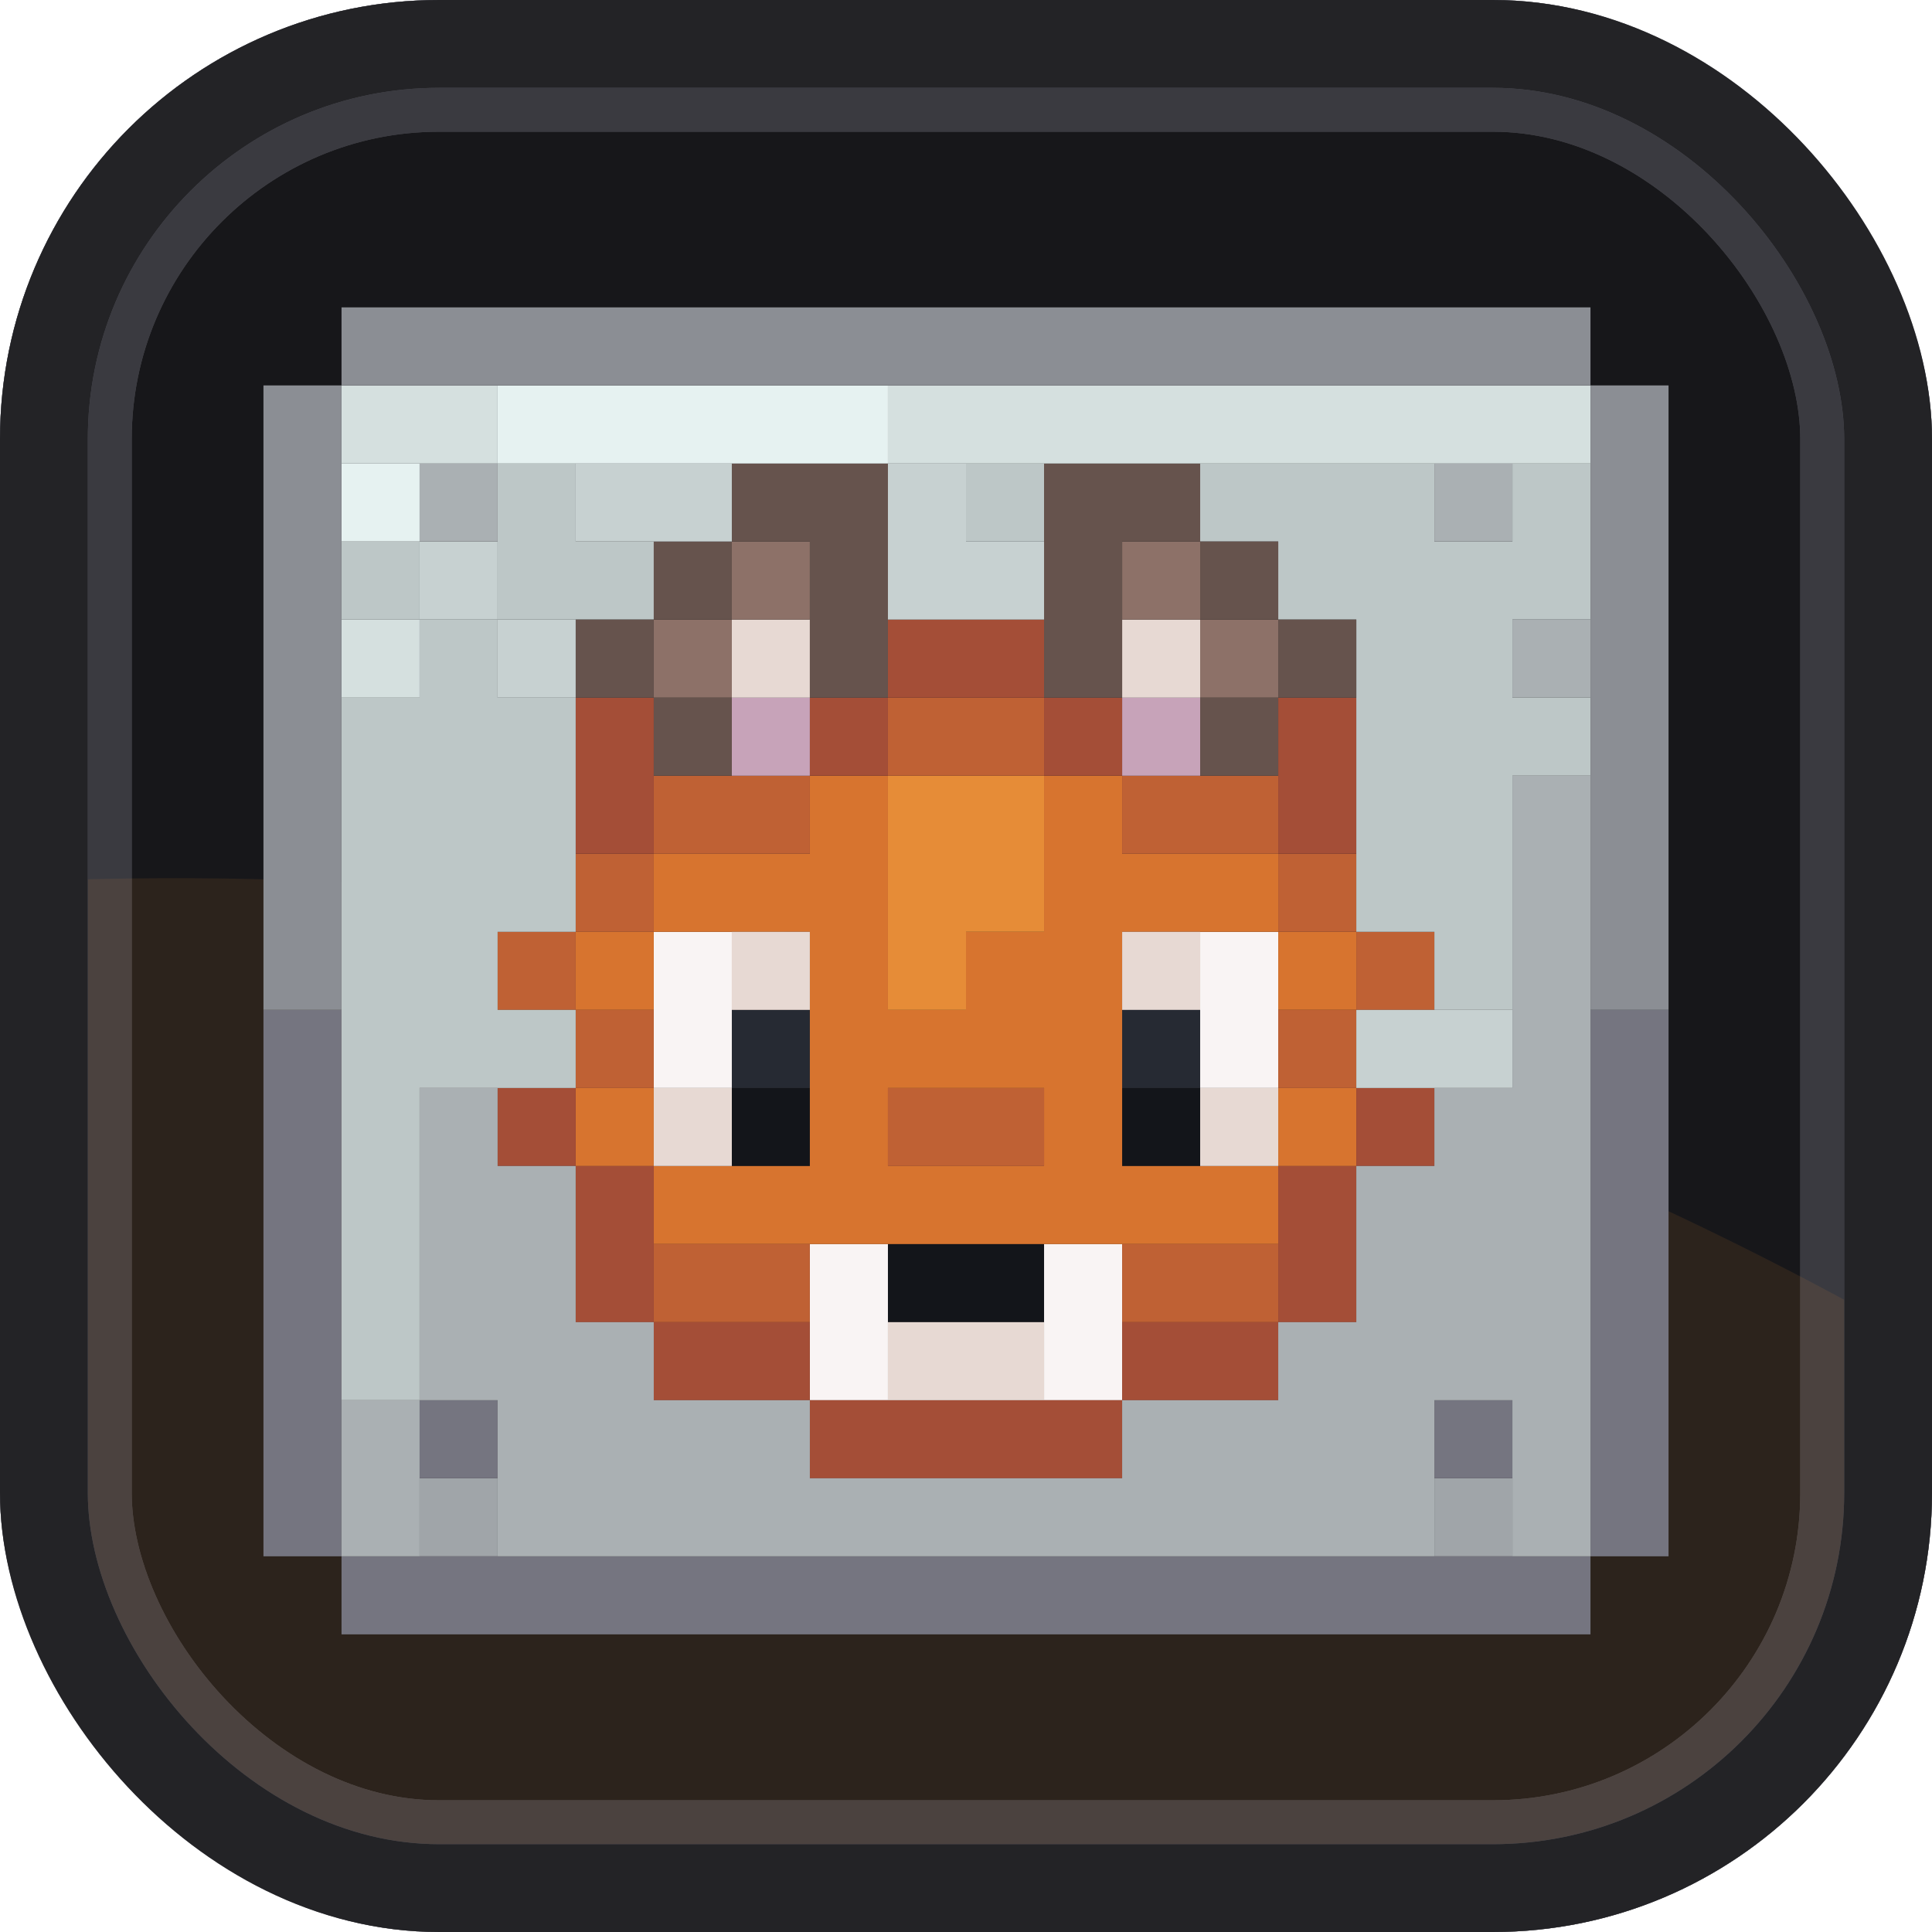 <svg width="44" height="44" viewBox="0 0 44 44" fill="none" xmlns="http://www.w3.org/2000/svg">
<g clip-path="url(#clip0_83_454)">
<rect x="1.5" y="1.5" width="41" height="41" rx="8.5" fill="#757580"/>
<rect x="1.5" y="1.5" width="41" height="41" rx="8.5" fill="black" fill-opacity="0.8"/>
<rect x="1.5" y="1.5" width="41" height="41" rx="8.5" stroke="#757580" stroke-width="3"/>
<rect x="1.5" y="1.5" width="41" height="41" rx="8.5" stroke="black" stroke-opacity="0.5" stroke-width="3"/>
<g opacity="0.1" filter="url(#filter0_f_83_454)">
<circle cx="4" cy="100" r="80" fill="#E68C37"/>
</g>
<path d="M34.444 35.444H32.667V33.667H34.444V35.444ZM9.556 35.444H11.333V33.667H9.556V35.444Z" fill="#A0A5A9"/>
<path d="M22 28.333H23.778V30.111H20.222V28.333H22ZM25.556 26.555H27.333V24.778H25.556V26.555ZM16.667 26.555H18.444V24.778H16.667V26.555Z" fill="#13151A"/>
<path d="M34.444 35.444H36.222V37.222H7.778V35.444H34.444ZM34.444 31.889H32.667V33.667H34.444V31.889ZM11.333 33.667V31.889H9.556V33.667H11.333ZM7.778 31.889V23H6V35.444H7.778V31.889ZM36.222 24.778V35.444H38V23H36.222V24.778Z" fill="#757580"/>
<path d="M25.556 23H27.333V24.778H25.556V23ZM16.667 24.778H18.444V23H16.667V24.778Z" fill="#262A33"/>
<path d="M20.222 31.889H18.444V28.333H20.222V31.889ZM25.556 28.333H23.778V31.889H25.556V28.333ZM16.667 23V21.222H14.889V24.778H16.667V23ZM29.111 21.222H27.333V24.778H29.111V21.222Z" fill="#F9F4F4"/>
<path d="M25.556 26.556V21.222H29.111V19.445H25.556V17.667H23.778V21.222H22V23H20.222V17.667H18.444V19.445H14.889V21.222H18.444V26.556H14.889V28.333H29.111V26.556H25.556ZM22 26.556H20.222V24.778H23.778V26.556H22ZM30.889 24.778V26.556H29.111V24.778H30.889ZM14.889 26.556H13.111V24.778H14.889V26.556ZM29.111 21.222H30.889V23H29.111V21.222ZM14.889 23H13.111V21.222H14.889V23Z" fill="#D7742F"/>
<path d="M20.222 17.667V19.445V21.222V23H22V21.222H23.778V19.445V17.667H22H20.222Z" fill="#E68C37"/>
<path d="M29.111 28.333V30.111H25.556V28.333H29.111ZM18.444 30.111V28.333H14.889V30.111H18.444ZM22 24.778H20.222V26.556H23.778V24.778H22ZM29.111 24.778H30.889V23H29.111V24.778ZM13.111 23V24.778H14.889V23H13.111ZM32.667 23V21.222H30.889V23H32.667ZM11.333 21.222V23H13.111V21.222H11.333ZM29.111 21.222H30.889V19.445H29.111V21.222ZM14.889 19.445H13.111V21.222H14.889V19.445ZM25.556 17.667V19.445H29.111V17.667H25.556ZM14.889 17.667V19.445H18.444V17.667H14.889ZM22 17.667H23.778V15.889H20.222V17.667H22Z" fill="#BF6134"/>
<path d="M25.556 17.667V15.889H27.333V17.667H25.556ZM16.667 17.667H18.444V15.889H16.667V17.667Z" fill="#C7A3B9"/>
<path d="M23.778 31.889H25.556V33.667H18.444V31.889H23.778ZM25.556 30.111V31.889H29.111V30.111H25.556ZM16.667 30.111H14.889V31.889H18.444V30.111H16.667ZM29.111 28.333V30.111H30.889V26.555H29.111V28.333ZM14.889 26.555H13.111V30.111H14.889V26.555ZM30.889 26.555H32.667V24.778H30.889V26.555ZM11.333 24.778V26.555H13.111V24.778H11.333ZM14.889 17.667V15.889H13.111V19.444H14.889V17.667ZM29.111 17.667V19.444H30.889V15.889H29.111V17.667ZM25.556 17.667V15.889H23.778V17.667H25.556ZM20.222 17.667V15.889H18.444V17.667H20.222ZM23.778 15.889V14.111H20.222V15.889H23.778Z" fill="#A44E37"/>
<path d="M22 30.111H23.778V31.889H20.222V30.111H22ZM27.333 26.555H29.111V24.778H27.333V26.555ZM16.667 24.778H14.889V26.555H16.667V24.778ZM25.556 23H27.333V21.222H25.556V23ZM18.444 23V21.222H16.667V23H18.444ZM27.333 14.111H25.556V15.889H27.333V14.111ZM16.667 15.889H18.444V14.111H16.667V15.889Z" fill="#E7D9D3"/>
<path d="M27.333 14.111H29.111V15.889H27.333V14.111ZM16.667 15.889V14.111H14.889V15.889H16.667ZM25.556 14.111H27.333V12.333H25.556V14.111ZM18.444 14.111V12.333H16.667V14.111H18.444Z" fill="#8D7168"/>
<path d="M13.111 24.778H9.556V31.889H7.778V15.889H9.556V14.111H11.333V15.889H13.111V21.222H11.333V23H13.111V24.778ZM11.333 14.111H14.889V12.333H13.111V10.556H11.333V14.111ZM9.556 12.333H7.778V14.111H9.556V12.333ZM34.444 12.333H32.667V10.556H27.333V12.333H29.111V14.111H30.889V21.222H32.667V23H34.444V17.667H36.222V15.889H34.444V14.111H36.222V10.556H34.444V12.333ZM23.778 12.333V10.556H22V12.333H23.778Z" fill="#BDC7C7"/>
<path d="M27.333 17.667V15.889H29.111V17.667H27.333ZM16.667 15.889H14.889V17.667H16.667V15.889ZM30.889 15.889V14.111H29.111V15.889H30.889ZM14.889 14.111H13.111V15.889H14.889V14.111ZM29.111 14.111V12.333H27.333V14.111H29.111ZM23.778 14.111V15.889H25.556V12.333H27.333V10.556H23.778V14.111ZM16.667 12.333H14.889V14.111H16.667V12.333ZM16.667 10.556V12.333H18.444V15.889H20.222V10.556H16.667Z" fill="#66534D"/>
<path d="M32.667 23H34.444V24.778H30.889V23H32.667ZM11.333 14.111V15.889H13.111V14.111H11.333ZM20.222 14.111H23.778V12.333H22V10.556H20.222V14.111ZM9.556 12.333V14.111H11.333V12.333H9.556ZM16.667 10.556H13.111V12.333H16.667V10.556Z" fill="#C7D1D1"/>
<path d="M9.556 35.444H7.778V31.889H9.556V35.444ZM36.222 31.889V17.667H34.444V24.778H32.667V26.555H30.889V30.111H29.111V31.889H25.556V33.667H18.444V31.889H14.889V30.111H13.111V26.555H11.333V24.778H9.556V31.889H11.333V35.444H32.667V31.889H34.444V35.444H36.222V31.889ZM34.444 15.889H36.222V14.111H34.444V15.889ZM34.444 12.333V10.556H32.667V12.333H34.444ZM11.333 12.333V10.556H9.556V12.333H11.333Z" fill="#AAB0B3"/>
<path d="M9.556 12.333H7.778V10.556H9.556V12.333ZM14.889 10.556H20.222V8.778H11.333V10.556H14.889Z" fill="#E6F2F1"/>
<path d="M9.556 15.889H7.778V14.111H9.556V15.889ZM32.667 8.778H20.222V10.556H36.222V8.778H32.667ZM9.556 10.556H11.333V8.778H7.778V10.556H9.556Z" fill="#D5E0DF"/>
<path d="M7.778 23H6V8.778H7.778V23ZM36.222 8.778V23H38V8.778H36.222ZM11.333 8.778H36.222V7H7.778V8.778H11.333Z" fill="#8B8E94"/>
</g>
<rect x="1" y="1" width="42" height="42" rx="9" stroke="#757580" stroke-width="2"/>
<rect x="1" y="1" width="42" height="42" rx="9" stroke="black" stroke-opacity="0.7" stroke-width="2"/>
<defs>
<filter id="filter0_f_83_454" x="-140" y="-44" width="288" height="288" filterUnits="userSpaceOnUse" color-interpolation-filters="sRGB">
<feFlood flood-opacity="0" result="BackgroundImageFix"/>
<feBlend mode="normal" in="SourceGraphic" in2="BackgroundImageFix" result="shape"/>
<feGaussianBlur stdDeviation="32" result="effect1_foregroundBlur_83_454"/>
</filter>
<clipPath id="clip0_83_454">
<rect width="44" height="44" rx="10" fill="white"/>
</clipPath>
</defs>
</svg>

